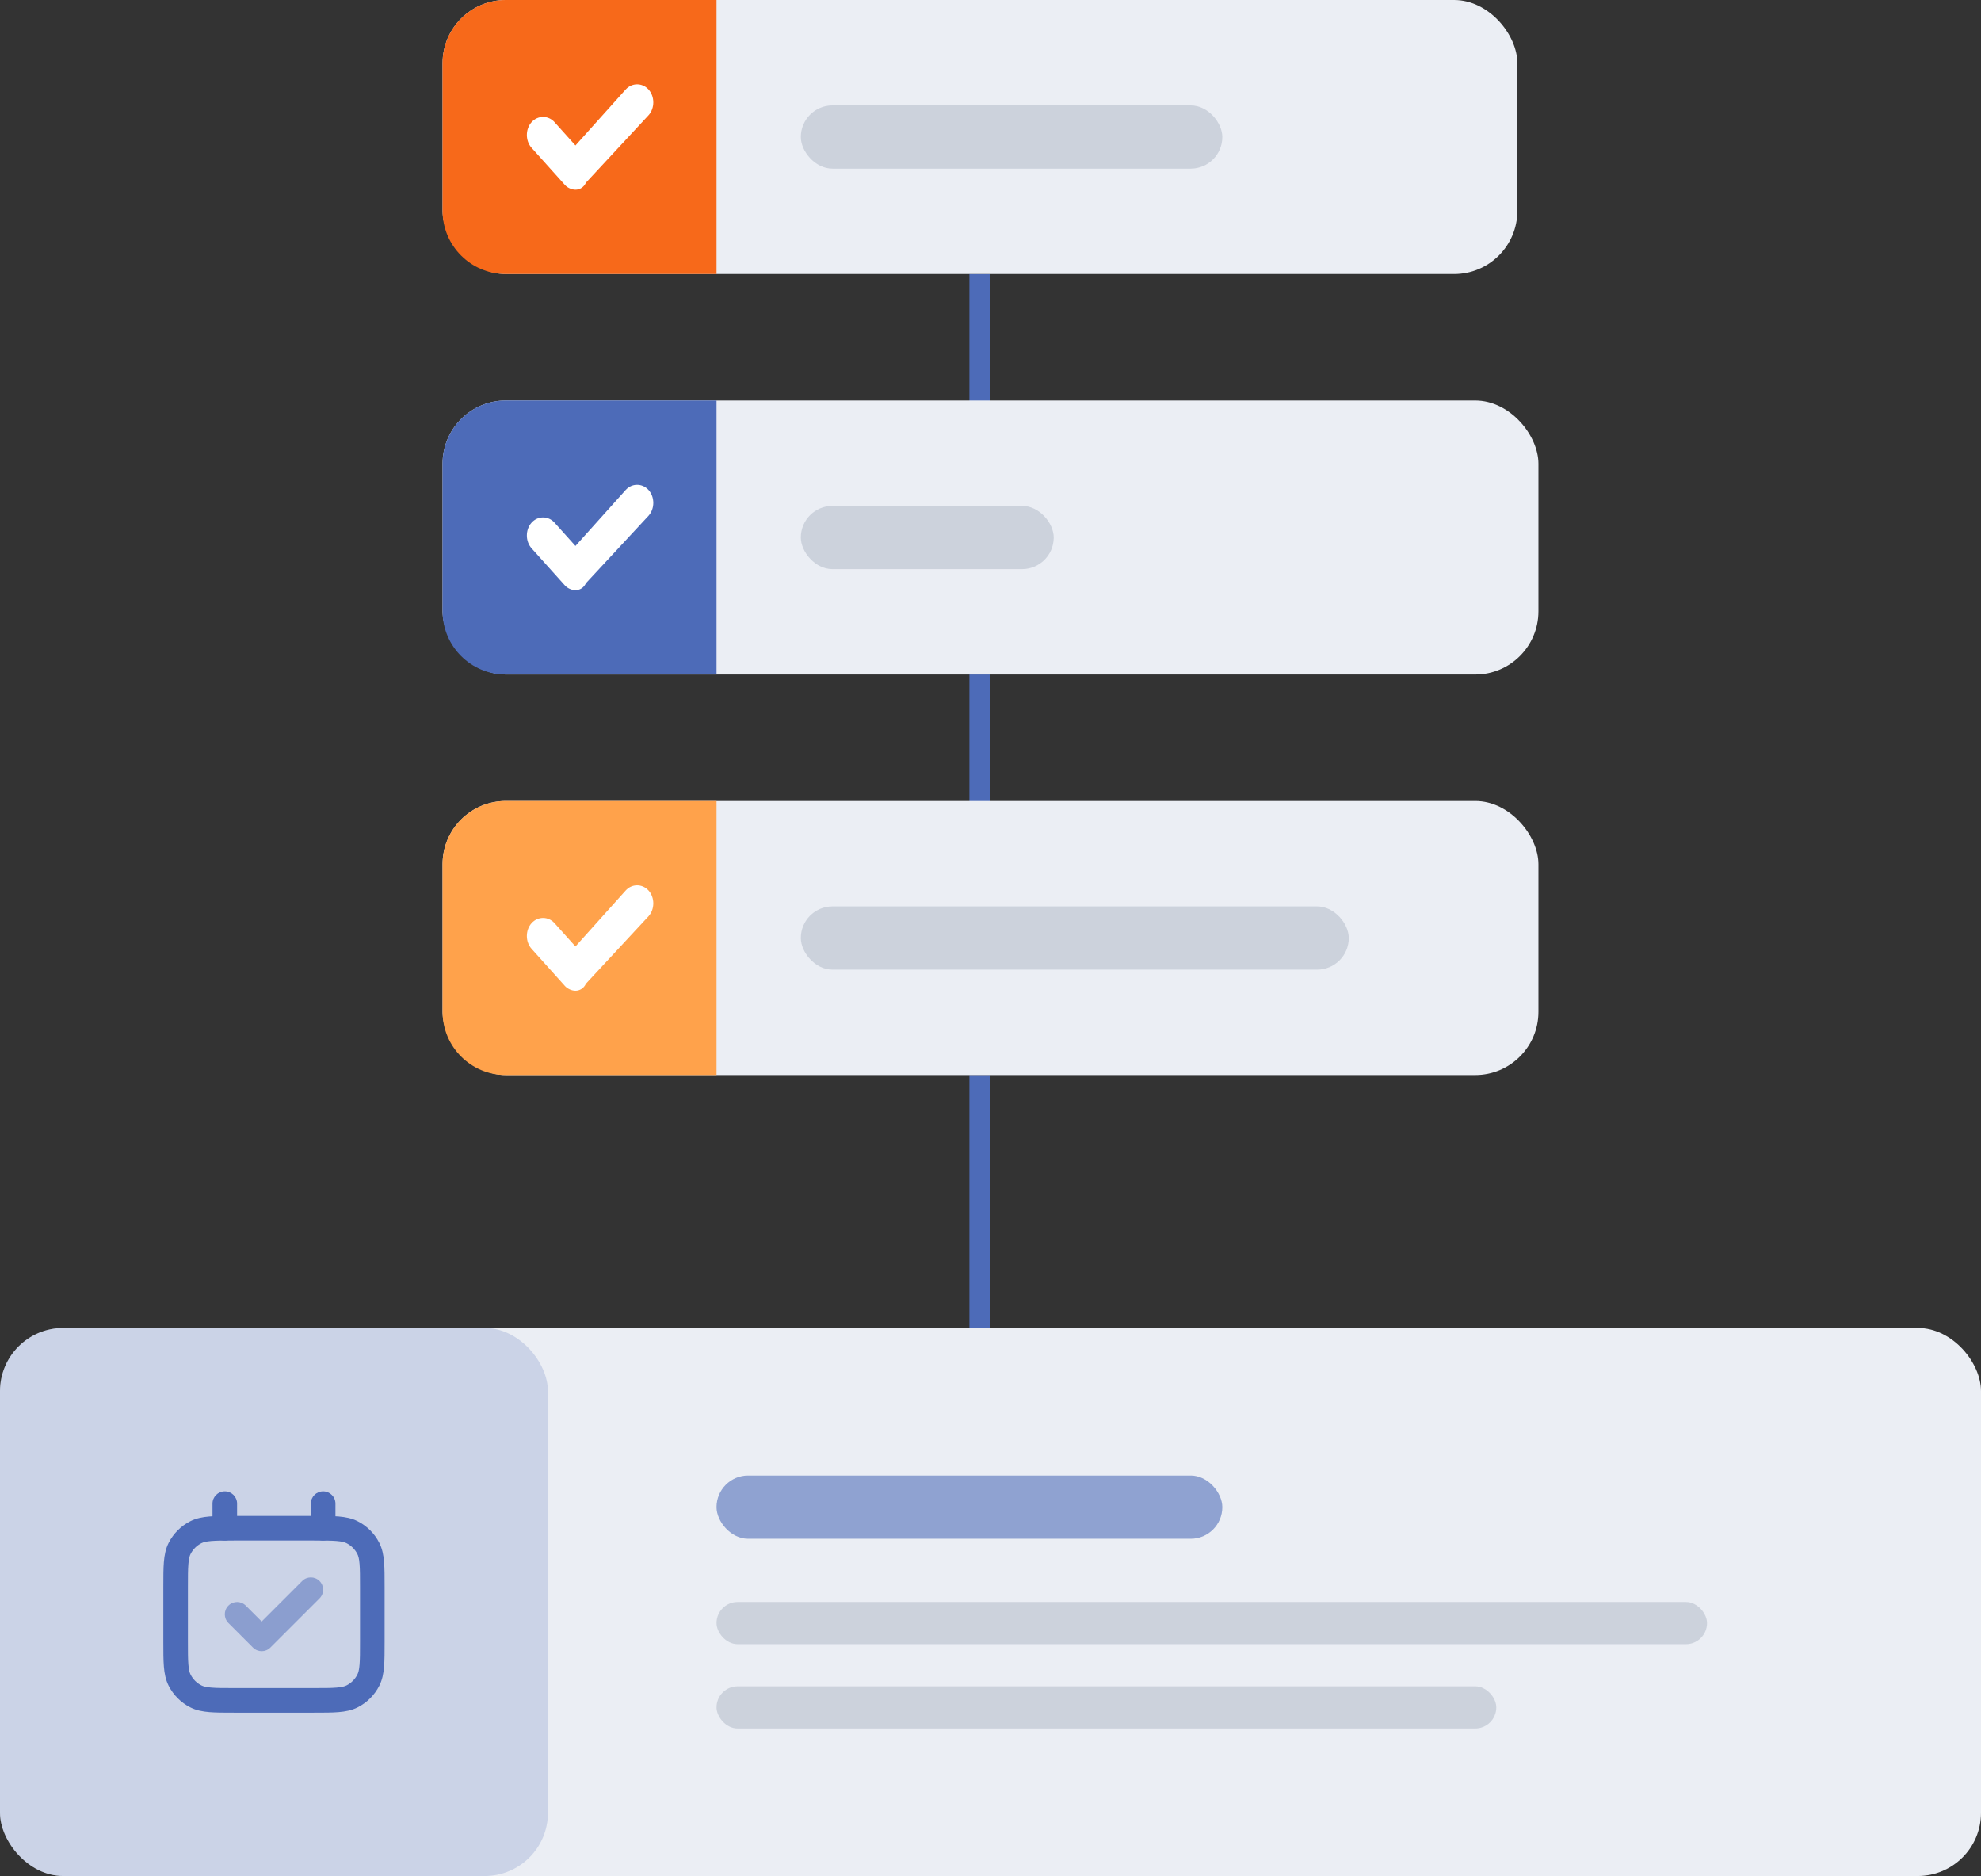 <svg width="94" height="89" viewBox="0 0 94 89" fill="none" xmlns="http://www.w3.org/2000/svg">
<rect x="0" y="0" width="94" height="89" fill="#333333" stroke="none"/>
<line x1="46.5" y1="63" x2="46.5" y2="51" stroke="#4D6BB8"/>
<line x1="46.5" y1="44" x2="46.5" y2="32" stroke="#4D6BB8"/>
<line x1="46.5" y1="25" x2="46.5" y2="13" stroke="#4D6BB8"/>
<rect x="21" y="38" width="52" height="13" rx="3" fill="#EBEEF4"/>
<path d="M21 41C21 39.343 22.343 38 24 38H34V51H24C22.343 51 21 49.657 21 48V41Z" fill="#FFA24B"/>
<path d="M27.306 47C27.107 47 26.909 46.889 26.81 46.779L25.223 45.011C24.926 44.68 24.926 44.127 25.223 43.796C25.521 43.464 26.017 43.464 26.314 43.796L27.306 44.901L29.686 42.249C29.983 41.917 30.479 41.917 30.777 42.249C31.074 42.58 31.074 43.133 30.777 43.464L27.802 46.669C27.703 46.889 27.504 47 27.306 47Z" fill="white"/>
<rect opacity="0.4" x="38" y="43" width="26" height="3" rx="1.5" fill="#9EA8B9"/>
<rect x="21" y="19" width="52" height="13" rx="3" fill="#EBEEF4"/>
<path d="M21 22C21 20.343 22.343 19 24 19H34V32H24C22.343 32 21 30.657 21 29V22Z" fill="#4D6BB8"/>
<path d="M27.306 28C27.107 28 26.909 27.89 26.81 27.779L25.223 26.011C24.926 25.68 24.926 25.127 25.223 24.796C25.521 24.464 26.017 24.464 26.314 24.796L27.306 25.901L29.686 23.249C29.983 22.917 30.479 22.917 30.777 23.249C31.074 23.58 31.074 24.133 30.777 24.464L27.802 27.669C27.703 27.89 27.504 28 27.306 28Z" fill="white"/>
<rect opacity="0.4" x="38" y="24" width="12" height="3" rx="1.5" fill="#9EA8B9"/>
<rect x="21" width="51" height="13" rx="3" fill="#EBEEF4"/>
<path d="M21 3C21 1.343 22.343 0 24 0H34V13H24C22.343 13 21 11.657 21 10V3Z" fill="#F7691A"/>
<path d="M27.306 9C27.107 9 26.909 8.889 26.81 8.779L25.223 7.011C24.926 6.68 24.926 6.127 25.223 5.796C25.521 5.464 26.017 5.464 26.314 5.796L27.306 6.901L29.686 4.249C29.983 3.917 30.479 3.917 30.777 4.249C31.074 4.58 31.074 5.133 30.777 5.464L27.802 8.669C27.703 8.889 27.504 9 27.306 9Z" fill="white"/>
<rect opacity="0.4" x="38" y="5" width="20" height="3" rx="1.5" fill="#9EA8B9"/>
<rect y="63" width="94" height="26" rx="3" fill="#EBEEF4"/>
<rect opacity="0.2" y="63" width="26" height="26" rx="3" fill="#4D6BB8"/>
<path fill-rule="evenodd" clip-rule="evenodd" d="M11.109 71.917H14.891C15.36 71.917 15.748 71.917 16.064 71.942C16.392 71.969 16.693 72.027 16.976 72.171C17.415 72.395 17.772 72.752 17.996 73.191C18.14 73.474 18.197 73.775 18.224 74.103C18.25 74.419 18.25 74.806 18.25 75.276V77.891C18.25 78.36 18.25 78.748 18.224 79.064C18.197 79.391 18.14 79.693 17.996 79.976C17.772 80.415 17.415 80.772 16.976 80.996C16.693 81.14 16.392 81.197 16.064 81.224C15.748 81.25 15.36 81.25 14.891 81.25H11.109C10.64 81.25 10.252 81.25 9.936 81.224C9.609 81.197 9.307 81.14 9.024 80.996C8.585 80.772 8.228 80.415 8.004 79.976C7.86 79.693 7.803 79.391 7.776 79.064C7.75 78.748 7.75 78.36 7.75 77.891V75.276C7.75 74.806 7.75 74.419 7.776 74.103C7.803 73.775 7.86 73.474 8.004 73.191C8.228 72.752 8.585 72.395 9.024 72.171C9.307 72.027 9.609 71.969 9.936 71.942C10.252 71.917 10.64 71.917 11.109 71.917ZM10.031 73.105C9.776 73.126 9.645 73.164 9.554 73.21C9.334 73.322 9.156 73.501 9.044 73.72C8.997 73.811 8.959 73.942 8.939 74.198C8.917 74.461 8.917 74.8 8.917 75.3V77.867C8.917 78.366 8.917 78.706 8.939 78.969C8.959 79.224 8.997 79.355 9.044 79.446C9.156 79.666 9.334 79.844 9.554 79.956C9.645 80.003 9.776 80.04 10.031 80.061C10.294 80.083 10.634 80.083 11.133 80.083H14.867C15.366 80.083 15.706 80.083 15.969 80.061C16.224 80.04 16.355 80.003 16.446 79.956C16.666 79.844 16.844 79.666 16.956 79.446C17.003 79.355 17.041 79.224 17.061 78.969C17.083 78.706 17.083 78.366 17.083 77.867V75.3C17.083 74.8 17.083 74.461 17.061 74.198C17.041 73.942 17.003 73.811 16.956 73.72C16.844 73.501 16.666 73.322 16.446 73.21C16.355 73.164 16.224 73.126 15.969 73.105C15.706 73.084 15.366 73.083 14.867 73.083H11.133C10.634 73.083 10.294 73.084 10.031 73.105Z" fill="#4D6BB8"/>
<path opacity="0.5" fill-rule="evenodd" clip-rule="evenodd" d="M15.162 75.004C15.39 75.232 15.39 75.601 15.162 75.829L12.829 78.162C12.601 78.39 12.232 78.39 12.004 78.162L10.838 76.996C10.61 76.768 10.61 76.399 10.838 76.171C11.065 75.943 11.435 75.943 11.662 76.171L12.417 76.925L14.338 75.004C14.565 74.776 14.935 74.776 15.162 75.004Z" fill="#4D6BB8"/>
<path d="M11.25 71.333C11.25 71.011 10.989 70.75 10.667 70.75C10.345 70.75 10.083 71.011 10.083 71.333V72.5C10.083 72.822 10.345 73.083 10.667 73.083C10.989 73.083 11.25 72.822 11.25 72.5V71.333Z" fill="#4D6BB8"/>
<path d="M15.917 71.333C15.917 71.011 15.655 70.75 15.333 70.75C15.011 70.75 14.75 71.011 14.75 71.333V72.5C14.75 72.822 15.011 73.083 15.333 73.083C15.655 73.083 15.917 72.822 15.917 72.5V71.333Z" fill="#4D6BB8"/>
<rect opacity="0.58" x="34" y="70" width="24" height="3" rx="1.5" fill="#4D6BB8"/>
<rect opacity="0.4" x="34" y="76" width="47" height="2" rx="1" fill="#9EA8B9"/>
<rect opacity="0.4" x="34" y="80" width="37" height="2" rx="1" fill="#9EA8B9"/>
</svg>

